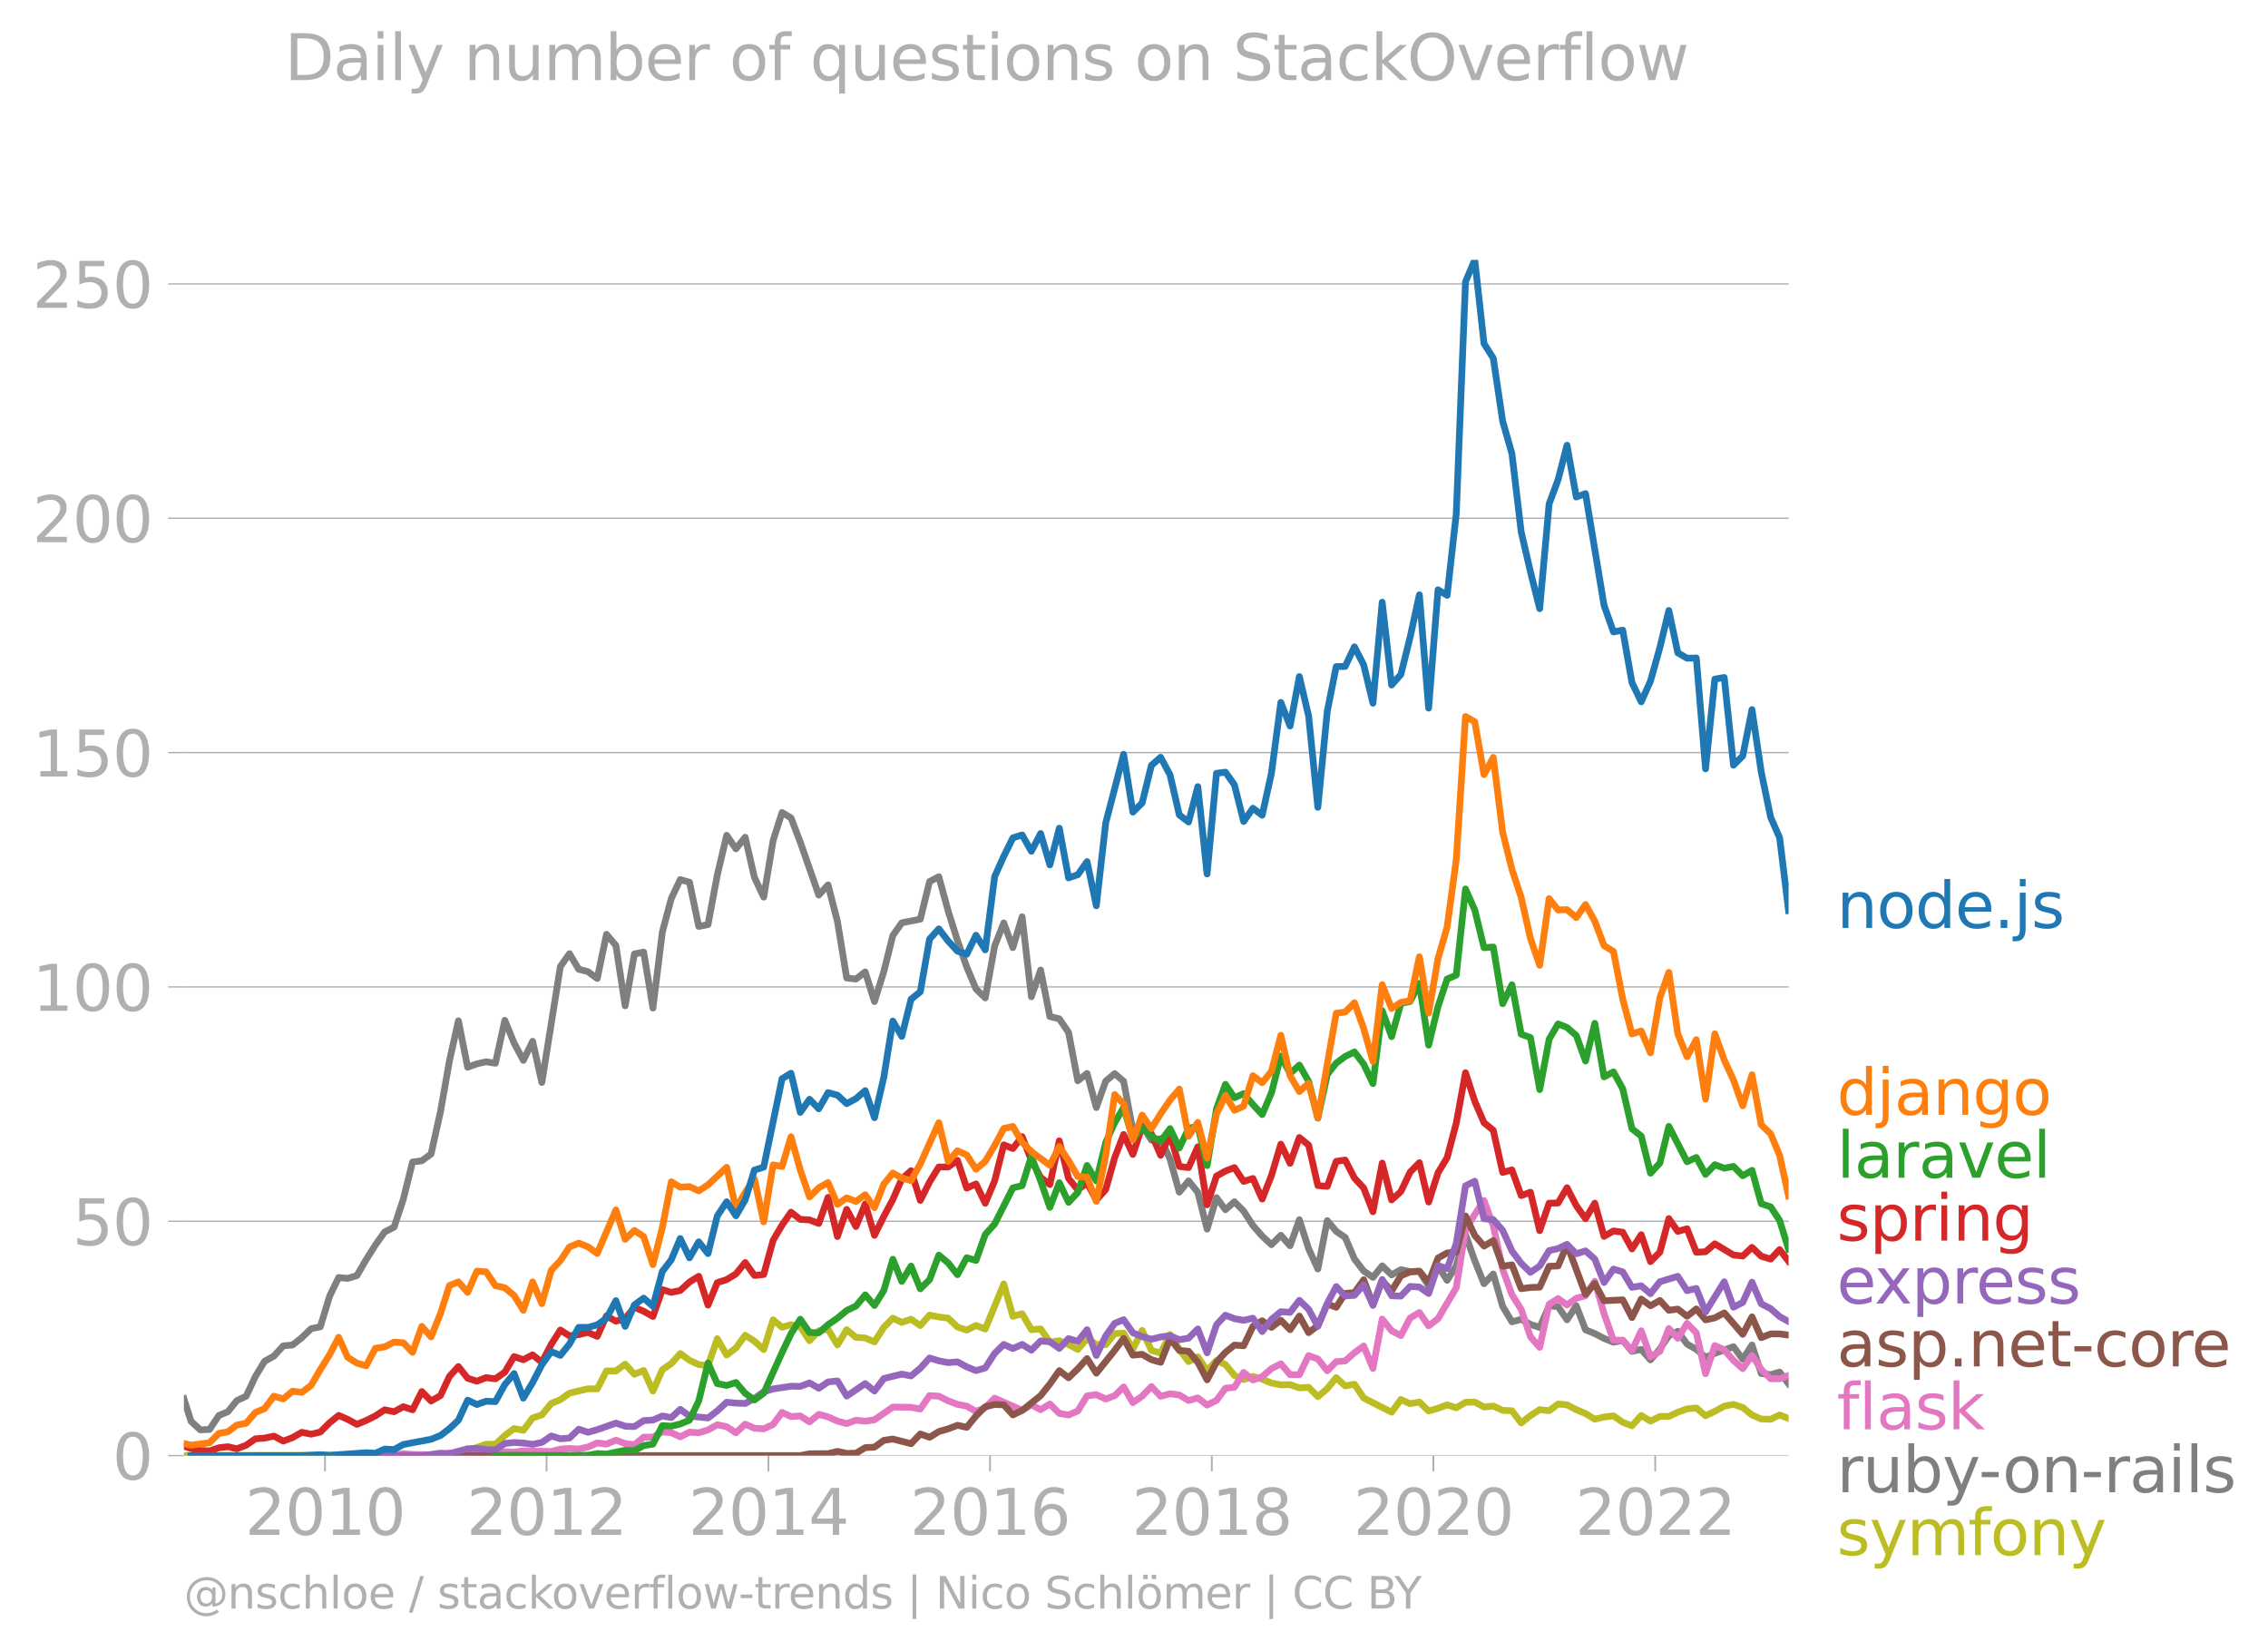 <svg xmlns="http://www.w3.org/2000/svg" xmlns:xlink="http://www.w3.org/1999/xlink" width="672.964" height="489.969" viewBox="0 0 504.723 367.477"><defs><style>*{stroke-linejoin:round;stroke-linecap:butt}</style></defs><g id="figure_1"><path id="patch_1" d="M0 367.477h504.723V0H0v367.477z" style="fill:none"/><g id="axes_1"><path id="patch_2" d="M40.922 323.95h357.12V57.838H40.923V323.95z" style="fill:none"/><g id="matplotlib.axis_1"><g id="xtick_1"><g id="line2d_1"><defs><path id="m998f985f70" d="M0 0v3.5" style="stroke:#b0b0b0;stroke-width:.4"/></defs><use xlink:href="#m998f985f70" x="72.329" y="323.95" style="fill:#b0b0b0;stroke:#b0b0b0;stroke-width:.4"/></g><g id="text_1" style="fill:#b0b0b0" transform="matrix(.14 0 0 -.14 54.514 341.588)"><defs><path id="DejaVuSans-32" d="M1228 531h2203V0H469v531q359 372 979 998 621 627 780 809 303 340 423 576 121 236 121 464 0 372-261 606-261 235-680 235-297 0-627-103-329-103-704-313v638q381 153 712 231 332 78 607 78 725 0 1156-363 431-362 431-968 0-288-108-546-107-257-392-607-78-91-497-524-418-433-1181-1211z" transform="scale(.016)"/><path id="DejaVuSans-30" d="M2034 4250q-487 0-733-480-245-479-245-1442 0-959 245-1439 246-480 733-480 491 0 736 480 246 480 246 1439 0 963-246 1442-245 480-736 480zm0 500q785 0 1199-621 414-620 414-1801 0-1178-414-1799Q2819-91 2034-91q-784 0-1198 620-414 621-414 1799 0 1181 414 1801 414 621 1198 621z" transform="scale(.016)"/><path id="DejaVuSans-31" d="M794 531h1031v3560L703 3866v575l1116 225h631V531h1031V0H794v531z" transform="scale(.016)"/></defs><use xlink:href="#DejaVuSans-32"/><use xlink:href="#DejaVuSans-30" x="63.623"/><use xlink:href="#DejaVuSans-31" x="127.246"/><use xlink:href="#DejaVuSans-30" x="190.869"/></g></g><g id="xtick_2"><use xlink:href="#m998f985f70" id="line2d_2" x="121.633" y="323.95" style="fill:#b0b0b0;stroke:#b0b0b0;stroke-width:.4"/><g id="text_2" style="fill:#b0b0b0" transform="matrix(.14 0 0 -.14 103.818 341.588)"><use xlink:href="#DejaVuSans-32"/><use xlink:href="#DejaVuSans-30" x="63.623"/><use xlink:href="#DejaVuSans-31" x="127.246"/><use xlink:href="#DejaVuSans-32" x="190.869"/></g></g><g id="xtick_3"><use xlink:href="#m998f985f70" id="line2d_3" x="171.005" y="323.95" style="fill:#b0b0b0;stroke:#b0b0b0;stroke-width:.4"/><g id="text_3" style="fill:#b0b0b0" transform="matrix(.14 0 0 -.14 153.19 341.588)"><defs><path id="DejaVuSans-34" d="M2419 4116 825 1625h1594v2491zm-166 550h794V1625h666v-525h-666V0h-628v1100H313v609l1940 2957z" transform="scale(.016)"/></defs><use xlink:href="#DejaVuSans-32"/><use xlink:href="#DejaVuSans-30" x="63.623"/><use xlink:href="#DejaVuSans-31" x="127.246"/><use xlink:href="#DejaVuSans-34" x="190.869"/></g></g><g id="xtick_4"><use xlink:href="#m998f985f70" id="line2d_4" x="220.31" y="323.95" style="fill:#b0b0b0;stroke:#b0b0b0;stroke-width:.4"/><g id="text_4" style="fill:#b0b0b0" transform="matrix(.14 0 0 -.14 202.495 341.588)"><defs><path id="DejaVuSans-36" d="M2113 2584q-425 0-674-291-248-290-248-796 0-503 248-796 249-292 674-292t673 292q248 293 248 796 0 506-248 796-248 291-673 291zm1253 1979v-575q-238 112-480 171-242 60-480 60-625 0-955-422-329-422-376-1275 184 272 462 417 279 145 613 145 703 0 1111-427 408-426 408-1160 0-719-425-1154Q2819-91 2113-91q-810 0-1238 620-428 621-428 1799 0 1106 525 1764t1409 658q238 0 480-47t505-140z" transform="scale(.016)"/></defs><use xlink:href="#DejaVuSans-32"/><use xlink:href="#DejaVuSans-30" x="63.623"/><use xlink:href="#DejaVuSans-31" x="127.246"/><use xlink:href="#DejaVuSans-36" x="190.869"/></g></g><g id="xtick_5"><use xlink:href="#m998f985f70" id="line2d_5" x="269.682" y="323.95" style="fill:#b0b0b0;stroke:#b0b0b0;stroke-width:.4"/><g id="text_5" style="fill:#b0b0b0" transform="matrix(.14 0 0 -.14 251.867 341.588)"><defs><path id="DejaVuSans-38" d="M2034 2216q-450 0-708-241-257-241-257-662 0-422 257-663 258-241 708-241t709 242q260 243 260 662 0 421-258 662-257 241-711 241zm-631 268q-406 100-633 378-226 279-226 679 0 559 398 884 399 325 1092 325 697 0 1094-325t397-884q0-400-227-679-226-278-629-378 456-106 710-416 255-309 255-755 0-679-414-1042Q2806-91 2034-91q-771 0-1186 362-414 363-414 1042 0 446 256 755 257 310 713 416zm-231 997q0-362 226-565 227-203 636-203 407 0 636 203 230 203 230 565 0 363-230 566-229 203-636 203-409 0-636-203-226-203-226-566z" transform="scale(.016)"/></defs><use xlink:href="#DejaVuSans-32"/><use xlink:href="#DejaVuSans-30" x="63.623"/><use xlink:href="#DejaVuSans-31" x="127.246"/><use xlink:href="#DejaVuSans-38" x="190.869"/></g></g><g id="xtick_6"><use xlink:href="#m998f985f70" id="line2d_6" x="318.986" y="323.95" style="fill:#b0b0b0;stroke:#b0b0b0;stroke-width:.4"/><g id="text_6" style="fill:#b0b0b0" transform="matrix(.14 0 0 -.14 301.171 341.588)"><use xlink:href="#DejaVuSans-32"/><use xlink:href="#DejaVuSans-30" x="63.623"/><use xlink:href="#DejaVuSans-32" x="127.246"/><use xlink:href="#DejaVuSans-30" x="190.869"/></g></g><g id="xtick_7"><use xlink:href="#m998f985f70" id="line2d_7" x="368.358" y="323.95" style="fill:#b0b0b0;stroke:#b0b0b0;stroke-width:.4"/><g id="text_7" style="fill:#b0b0b0" transform="matrix(.14 0 0 -.14 350.543 341.588)"><use xlink:href="#DejaVuSans-32"/><use xlink:href="#DejaVuSans-30" x="63.623"/><use xlink:href="#DejaVuSans-32" x="127.246"/><use xlink:href="#DejaVuSans-32" x="190.869"/></g></g></g><g id="matplotlib.axis_2"><g id="ytick_1"><path id="line2d_8" d="M40.922 323.95h357.12" clip-path="url(#pe77177fc95)" style="fill:none;stroke:#b0b0b0;stroke-width:.3;stroke-linecap:square"/><g id="line2d_9"><defs><path id="me6dd96ff18" d="M0 0h-3.5" style="stroke:#b0b0b0;stroke-width:.3"/></defs><use xlink:href="#me6dd96ff18" x="40.922" y="323.95" style="fill:#b0b0b0;stroke:#b0b0b0;stroke-width:.3"/></g><use xlink:href="#DejaVuSans-30" id="text_8" style="fill:#b0b0b0" transform="matrix(.14 0 0 -.14 25.015 329.269)"/></g><g id="ytick_2"><path id="line2d_10" d="M40.922 271.797h357.12" clip-path="url(#pe77177fc95)" style="fill:none;stroke:#b0b0b0;stroke-width:.3;stroke-linecap:square"/><use xlink:href="#me6dd96ff18" id="line2d_11" x="40.922" y="271.797" style="fill:#b0b0b0;stroke:#b0b0b0;stroke-width:.3"/><g id="text_9" style="fill:#b0b0b0" transform="matrix(.14 0 0 -.14 16.108 277.116)"><defs><path id="DejaVuSans-35" d="M691 4666h2478v-532H1269V2991q137 47 274 70 138 23 276 23 781 0 1237-428 457-428 457-1159 0-753-469-1171Q2575-91 1722-91q-294 0-599 50Q819 9 494 109v635q281-153 581-228t634-75q541 0 856 284 316 284 316 772 0 487-316 771-315 285-856 285-253 0-505-56-251-56-513-175v2344z" transform="scale(.016)"/></defs><use xlink:href="#DejaVuSans-35"/><use xlink:href="#DejaVuSans-30" x="63.623"/></g></g><g id="ytick_3"><path id="line2d_12" d="M40.922 219.645h357.12" clip-path="url(#pe77177fc95)" style="fill:none;stroke:#b0b0b0;stroke-width:.3;stroke-linecap:square"/><use xlink:href="#me6dd96ff18" id="line2d_13" x="40.922" y="219.645" style="fill:#b0b0b0;stroke:#b0b0b0;stroke-width:.3"/><g id="text_10" style="fill:#b0b0b0" transform="matrix(.14 0 0 -.14 7.2 224.964)"><use xlink:href="#DejaVuSans-31"/><use xlink:href="#DejaVuSans-30" x="63.623"/><use xlink:href="#DejaVuSans-30" x="127.246"/></g></g><g id="ytick_4"><path id="line2d_14" d="M40.922 167.493h357.12" clip-path="url(#pe77177fc95)" style="fill:none;stroke:#b0b0b0;stroke-width:.3;stroke-linecap:square"/><use xlink:href="#me6dd96ff18" id="line2d_15" x="40.922" y="167.493" style="fill:#b0b0b0;stroke:#b0b0b0;stroke-width:.3"/><g id="text_11" style="fill:#b0b0b0" transform="matrix(.14 0 0 -.14 7.2 172.811)"><use xlink:href="#DejaVuSans-31"/><use xlink:href="#DejaVuSans-35" x="63.623"/><use xlink:href="#DejaVuSans-30" x="127.246"/></g></g><g id="ytick_5"><path id="line2d_16" d="M40.922 115.34h357.12" clip-path="url(#pe77177fc95)" style="fill:none;stroke:#b0b0b0;stroke-width:.3;stroke-linecap:square"/><use xlink:href="#me6dd96ff18" id="line2d_17" x="40.922" y="115.34" style="fill:#b0b0b0;stroke:#b0b0b0;stroke-width:.3"/><g id="text_12" style="fill:#b0b0b0" transform="matrix(.14 0 0 -.14 7.2 120.659)"><use xlink:href="#DejaVuSans-32"/><use xlink:href="#DejaVuSans-30" x="63.623"/><use xlink:href="#DejaVuSans-30" x="127.246"/></g></g><g id="ytick_6"><path id="line2d_18" d="M40.922 63.188h357.12" clip-path="url(#pe77177fc95)" style="fill:none;stroke:#b0b0b0;stroke-width:.3;stroke-linecap:square"/><use xlink:href="#me6dd96ff18" id="line2d_19" x="40.922" y="63.188" style="fill:#b0b0b0;stroke:#b0b0b0;stroke-width:.3"/><g id="text_13" style="fill:#b0b0b0" transform="matrix(.14 0 0 -.14 7.2 68.507)"><use xlink:href="#DejaVuSans-32"/><use xlink:href="#DejaVuSans-35" x="63.623"/><use xlink:href="#DejaVuSans-30" x="127.246"/></g></g></g><path id="line2d_20" d="M40.922 323.95h3.648l51.364-.101 4.086-.234 1.993-.64 2.06-.103 4.12-1.46 2.06.014 2.094-1.951 2.06-1.54 2.06.396 2.06-2.76 2.06-.672 2.093-2.557 2.026-.837 2.027-1.451 4.12-.976 2.06.026 2.06-3.996h2.093l2.06-1.498 2.06 2.238 2.06-.847 2.06 4.582 2.094-4.745 1.992-1.377 1.993-2.223 2.06 1.503 2.06.953 2.06.23 2.06-5.983 2.094 3.634 2.06-1.58 2.06-2.828 2.06 1.332 2.06 1.864 2.093-6.628 1.993 1.643 1.992-.566 2.06.454 2.06 3.112 2.06-2.208 2.06-.315 2.094 3.465 2.06-3.393 2.06 1.711 2.06.131 2.06.878 2.093-3.263 1.993-2.018 1.992.941 2.06-.71 2.06 1.417 2.06-2.32 2.06.402 2.094.269 2.06 1.97 2.06.688 2.06-1.035 2.06.8 4.12-10.035 2.026 7.208 2.06-.58 2.06 3.541 2.06-.17 2.06 2.963 2.094-.337 2.06.886 2.06 1.066 2.06-2.422 2.06 1.278 2.094.1 1.992-2.493 1.992-.097 2.06 3.577 2.06-4.183 2.06 4.46 2.06.587 2.094-4.138 2.06 3.343 2.06 2.68 2.06-1.046 2.06 3.064 2.094-2.254 1.992.899 1.993 2.432 2.06.9 2.06-.698 2.06.63 2.06.85 2.093.404 2.06-.038 2.06.711 2.06-.12 2.06 2.072 2.094-1.784 1.992-2.453 1.993 1.848 2.06-.378 2.06 3.07 6.214 3.162 2.06-2.825 2.06.941 2.06-.385 2.06 2 2.093-.606 2.027-.762 2.026.661 2.06-1.223 2.06-.055 2.06 1.098 2.06-.223 2.093.975 2.06.082 2.06 2.711 2.06-1.633 2.06-1.328 2.094.236 1.993-1.48 1.992.168 2.06 1.083 2.06.868 2.06 1.253 2.06-.48 2.094-.268 2.06 1.443 2.06.777 2.06-2.307 2.06 1.264 2.093-1.043 1.993-.002 1.992-.94 2.06-.739 2.06-.203 2.06 1.733 2.06-.993 2.094-1.144 2.06-.401 2.06.704 2.06 1.66 2.06.897 2.094.068 1.992-.977 1.993.808h0" clip-path="url(#pe77177fc95)" style="fill:none;stroke:#bcbd22;stroke-width:1.5;stroke-linecap:square"/><path id="line2d_21" d="m40.922 311.303 1.588 5.009 2.06 1.901 2.06-.084 2.093-3.13 1.993-.81 1.992-2.487 2.06-.964 2.06-4.385 2.06-3.403 2.06-1.14 2.094-2.288 2.06-.188 2.06-1.629 2.06-1.987 2.06-.435 2.094-6.864 1.992-4.105 1.993.202 2.06-.62 2.06-3.552 2.06-3.262 2.06-2.896 2.093-1.076 2.06-6.215 2.06-8.287 2.06-.266 2.06-1.517 2.094-9.422 1.992-11.293 1.993-8.928 2.06 10.334 2.06-.745 2.06-.472 2.06.338 2.094-9.556 2.06 5.046 2.06 3.87 2.06-4.253 2.06 9.166 4.12-25.797 2.026-2.87 2.06 3.473 2.06.53 2.06 1.521 2.06-9.831 2.093 2.49 2.06 13.426 2.06-11.542 2.06-.418 2.06 12.463 2.094-16.924 1.992-7.455 1.993-4.22 2.06.594 2.06 9.836 2.06-.414 2.06-10.992 2.094-8.883 2.06 3.013 2.06-2.575 2.06 8.937 2.06 4.387 2.093-12.584 1.993-6.246 1.992 1.199 2.06 5.387 4.12 11.786 2.06-2.268 2.094 8.143 2.06 12.587 2.06.232 2.06-1.588 2.06 6.602 2.093-6.73 1.993-7.97 1.992-2.83 4.12-.808 2.06-8.36 2.06-1.095 2.094 7.672 2.06 6.53 2.06 5.886 2.06 4.893 2.06 2.004 2.094-11.54 2.026-5.16 2.026 5.496 2.06-6.863 2.06 17.798 2.06-5.942 2.06 10.35 2.094.504 2.06 3.019 2.06 10.777 2.06-1.633 2.06 7.588 2.094-5.888 1.992-1.666 1.992 1.7 2.06 10.99 2.06-1.166 2.06 3.288 2.06-.327 2.094 4.543 2.06 7.361 2.06-2.516 2.06 2.551 2.06 8.182 2.094-6.999 1.992 2.679 1.993-1.77 2.06 2.08 2.06 3.202 2.06 2.361 2.06 1.913 2.093-2.086 2.06 2.329 2.06-5.795 2.06 6.42 2.06 4.549 2.094-10.767 1.992 2.37 1.993 1.365 2.06 4.779 2.06 2.69 2.06 1.412 2.06-2.556 2.094 2.019 2.06-1.166 2.06.426 2.06-.079 2.06 3.275 2.093-4.441 2.027 3.204 2.026-3.238 2.06-6.97 2.06 5.826 2.06 5.126 2.06-2.165 2.093 7.2 2.06 3.448 2.06-.554 2.06 1.11 2.06.707 2.094-4.811 1.993.156 1.992 2.939 2.06-3.128 2.06 5.349 2.06.84 2.06 1.078 2.094.84 2.06-.388 2.06 2.441 2.06-.46 2.06 2.344 2.093-2.422 1.993-2.951 1.992-.986 2.06 2.833 2.06 1.171 2.06 1.785 2.06-.876 4.154-1.489 2.06 2.8 2.06-3.182 2.06 6.346 2.094.269 1.992-.588 1.993 2.607h0" clip-path="url(#pe77177fc95)" style="fill:none;stroke:#7f7f7f;stroke-width:1.5;stroke-linecap:square"/><path id="line2d_22" d="m81.48 323.95 6.214-.135 2.06-.282 2.06.148 6.214.134 1.992-.461 1.993.26 2.06.023 2.06-.158 2.06.088 4.154-.492 2.06.11 2.06-.278 6.213.134 2.026-.53 2.027-.143 2.06.122 2.06-.458 2.06-.898 2.06.259 2.093-.875 2.06.755 2.06.254 2.06-1.68 2.06-.002 2.094-1.178 1.992.18 1.993.93 2.06-1.042 2.06.134 2.06-.621 2.06-1.162 2.094.437 2.06 1.35 2.06-1.922 2.06.914 2.06.13 2.093-.976 1.993-2.68 1.992.93 2.06-.15 2.06 1.328 2.06-1.676 2.06.565 2.094.942 2.06.544 2.06-.746 2.06.225 2.06-.325 4.086-2.83 4.052.06 2.06.38 2.06-2.987 2.06.128 2.094 1.043 2.06.776 2.06.401 2.06 1.163 2.06-.826 2.094-2.12 6.112 2.703 2.06-1.222 2.06 1.083 2.06-1.252 2.094 2.086 2.06.348 2.06-.886 2.06-3.356 2.06-.278 2.094.976 1.992-.752 1.992-1.94 2.06 3.49 2.06-1.437 2.06-2.145 2.06 2.178 2.094-.572 2.06.272 2.06 1.242 2.06-.582 2.06 1.592 2.094-1.043 1.992-2.694 1.993-.234 2.06-3.288 2.06 1.673 2.06-.734 2.06-1.79 2.093-1.076 2.06 2.414 2.06.009 2.06-4.25 2.06.75 2.094 2.625 1.992-2.022 1.993-.165 2.06-1.815 2.06-1.516 2.06 4.993 2.06-10.982 2.094 2.59 2.06 1.09 2.06-3.916 2.06-1.229 2.06 2.979 2.093-1.615 4.053-6.864 2.06-12.962 2.06-3.357 2.06-3.075 2.06 5.599 2.093 9.69 2.06 5.641 2.06 3.275 2.06 6.078 2.06 2.368 2.094-9.59 1.993-1.261 1.992 1.43 2.06-1.5 2.06-.553 2.06-3.237 2.06 7.208 2.094 5.921 2.06-.021 2.06 2.343 2.06-4.43 2.06 5.81 2.093-1.212 1.993-5.091 1.992 2.164 2.06-3.304 2.06 2.093 2.06 9.102 2.06-6.276 2.094.942 2.06 2.379 2.06 1.827 2.06-2.94 2.06 3.108 2.094 2.086 1.992-.006 1.993-.734h0" clip-path="url(#pe77177fc95)" style="fill:none;stroke:#e377c2;stroke-width:1.5;stroke-linecap:square"/><g id="text_14" style="fill:#1f77b4" transform="matrix(.14 0 0 -.14 408.756 206.516)"><defs><path id="DejaVuSans-6e" d="M3513 2113V0h-575v2094q0 497-194 743-194 247-581 247-466 0-735-297-269-296-269-809V0H581v3500h578v-544q207 316 486 472 280 156 646 156 603 0 912-373 310-373 310-1098z" transform="scale(.016)"/><path id="DejaVuSans-6f" d="M1959 3097q-462 0-731-361t-269-989q0-628 267-989 268-361 733-361 460 0 728 362 269 363 269 988 0 622-269 986-268 364-728 364zm0 487q750 0 1178-488 429-487 429-1349 0-859-429-1349Q2709-91 1959-91q-753 0-1180 489-426 490-426 1349 0 862 426 1349 427 488 1180 488z" transform="scale(.016)"/><path id="DejaVuSans-64" d="M2906 2969v1894h575V0h-575v525q-181-312-458-464-276-152-664-152-634 0-1033 506-398 507-398 1332t398 1331q399 506 1033 506 388 0 664-152 277-151 458-463zM947 1747q0-634 261-995t717-361q456 0 718 361 263 361 263 995t-263 995q-262 361-718 361t-717-361q-261-361-261-995z" transform="scale(.016)"/><path id="DejaVuSans-65" d="M3597 1894v-281H953q38-594 358-905t892-311q331 0 642 81t618 244V178Q3153 47 2828-22t-659-69q-838 0-1327 487-489 488-489 1320 0 859 464 1363 464 505 1252 505 706 0 1117-455 411-454 411-1235zm-575 169q-6 471-264 752-258 282-683 282-481 0-770-272t-333-766l2050 4z" transform="scale(.016)"/><path id="DejaVuSans-2e" d="M684 794h660V0H684v794z" transform="scale(.016)"/><path id="DejaVuSans-6a" d="M603 3500h575V-63q0-668-255-968-254-300-820-300h-219v487H38q328 0 446 152Q603-541 603-63v3563zm0 1363h575v-729H603v729z" transform="scale(.016)"/><path id="DejaVuSans-73" d="M2834 3397v-544q-243 125-506 187-262 63-544 63-428 0-642-131t-214-394q0-200 153-314t616-217l197-44q612-131 870-370t258-667q0-488-386-773Q2250-91 1575-91q-281 0-586 55T347 128v594q319-166 628-249 309-82 613-82 406 0 624 139 219 139 219 392 0 234-158 359-157 125-692 241l-200 47q-534 112-772 345-237 233-237 639 0 494 350 762 350 269 994 269 318 0 599-47 282-46 519-140z" transform="scale(.016)"/></defs><use xlink:href="#DejaVuSans-6e"/><use xlink:href="#DejaVuSans-6f" x="63.379"/><use xlink:href="#DejaVuSans-64" x="124.561"/><use xlink:href="#DejaVuSans-65" x="188.037"/><use xlink:href="#DejaVuSans-2e" x="249.561"/><use xlink:href="#DejaVuSans-6a" x="281.348"/><use xlink:href="#DejaVuSans-73" x="309.131"/></g><g id="text_15" style="fill:#ff7f0e" transform="matrix(.14 0 0 -.14 408.756 248.102)"><defs><path id="DejaVuSans-61" d="M2194 1759q-697 0-966-159t-269-544q0-306 202-486 202-179 548-179 479 0 768 339t289 901v128h-572zm1147 238V0h-575v531q-197-318-491-470T1556-91q-537 0-855 302-317 302-317 808 0 590 395 890 396 300 1180 300h807v57q0 397-261 614t-733 217q-300 0-585-72-284-72-546-216v532q315 122 612 182 297 61 578 61 760 0 1135-394 375-393 375-1193z" transform="scale(.016)"/><path id="DejaVuSans-67" d="M2906 1791q0 625-258 968-257 344-723 344-462 0-720-344-258-343-258-968 0-622 258-966t720-344q466 0 723 344 258 344 258 966zm575-1357q0-893-397-1329-396-436-1215-436-303 0-572 45t-522 139v559q253-137 500-202 247-66 503-66 566 0 847 295t281 892v285q-178-310-456-463T1784 0Q1141 0 747 490 353 981 353 1791q0 812 394 1302 394 491 1037 491 388 0 666-153t456-462v531h575V434z" transform="scale(.016)"/></defs><use xlink:href="#DejaVuSans-64"/><use xlink:href="#DejaVuSans-6a" x="63.477"/><use xlink:href="#DejaVuSans-61" x="91.26"/><use xlink:href="#DejaVuSans-6e" x="152.539"/><use xlink:href="#DejaVuSans-67" x="215.918"/><use xlink:href="#DejaVuSans-6f" x="279.395"/></g><g id="text_16" style="fill:#2ca02c" transform="matrix(.14 0 0 -.14 408.756 262.102)"><defs><path id="DejaVuSans-6c" d="M603 4863h575V0H603v4863z" transform="scale(.016)"/><path id="DejaVuSans-72" d="M2631 2963q-97 56-211 82-114 27-251 27-488 0-749-317t-261-911V0H581v3500h578v-544q182 319 472 473 291 155 707 155 59 0 131-8 72-7 159-23l3-590z" transform="scale(.016)"/><path id="DejaVuSans-76" d="M191 3500h609L1894 563l1094 2937h609L2284 0h-781L191 3500z" transform="scale(.016)"/></defs><use xlink:href="#DejaVuSans-6c"/><use xlink:href="#DejaVuSans-61" x="27.783"/><use xlink:href="#DejaVuSans-72" x="89.063"/><use xlink:href="#DejaVuSans-61" x="130.176"/><use xlink:href="#DejaVuSans-76" x="191.455"/><use xlink:href="#DejaVuSans-65" x="250.635"/><use xlink:href="#DejaVuSans-6c" x="312.158"/></g><g id="text_17" style="fill:#d62728" transform="matrix(.14 0 0 -.14 408.756 276.102)"><defs><path id="DejaVuSans-70" d="M1159 525v-1856H581v4831h578v-531q182 312 458 463 277 152 661 152 638 0 1036-506 399-506 399-1331T3314 415Q2916-91 2278-91q-384 0-661 152-276 152-458 464zm1957 1222q0 634-261 995t-717 361q-457 0-718-361t-261-995q0-634 261-995t718-361q456 0 717 361t261 995z" transform="scale(.016)"/><path id="DejaVuSans-69" d="M603 3500h575V0H603v3500zm0 1363h575v-729H603v729z" transform="scale(.016)"/></defs><use xlink:href="#DejaVuSans-73"/><use xlink:href="#DejaVuSans-70" x="52.1"/><use xlink:href="#DejaVuSans-72" x="115.576"/><use xlink:href="#DejaVuSans-69" x="156.689"/><use xlink:href="#DejaVuSans-6e" x="184.473"/><use xlink:href="#DejaVuSans-67" x="247.852"/></g><g id="text_18" style="fill:#9467bd" transform="matrix(.14 0 0 -.14 408.756 290.102)"><defs><path id="DejaVuSans-78" d="M3513 3500 2247 1797 3578 0h-678L1881 1375 863 0H184l1360 1831L300 3500h678l928-1247 928 1247h679z" transform="scale(.016)"/></defs><use xlink:href="#DejaVuSans-65"/><use xlink:href="#DejaVuSans-78" x="59.773"/><use xlink:href="#DejaVuSans-70" x="118.953"/><use xlink:href="#DejaVuSans-72" x="182.43"/><use xlink:href="#DejaVuSans-65" x="221.293"/><use xlink:href="#DejaVuSans-73" x="282.816"/><use xlink:href="#DejaVuSans-73" x="334.916"/></g><g id="text_19" style="fill:#8c564b" transform="matrix(.14 0 0 -.14 408.756 304.102)"><defs><path id="DejaVuSans-74" d="M1172 4494v-994h1184v-447H1172V1153q0-428 117-550t477-122h590V0h-590q-666 0-919 248-253 249-253 905v1900H172v447h422v994h578z" transform="scale(.016)"/><path id="DejaVuSans-2d" d="M313 2009h1684v-512H313v512z" transform="scale(.016)"/><path id="DejaVuSans-63" d="M3122 3366v-538q-244 135-489 202t-495 67q-560 0-870-355-309-354-309-995t309-996q310-354 870-354 250 0 495 67t489 202V134Q2881 22 2623-34q-257-57-548-57-791 0-1257 497-465 497-465 1341 0 856 470 1346 471 491 1290 491 265 0 518-55 253-54 491-163z" transform="scale(.016)"/></defs><use xlink:href="#DejaVuSans-61"/><use xlink:href="#DejaVuSans-73" x="61.279"/><use xlink:href="#DejaVuSans-70" x="113.379"/><use xlink:href="#DejaVuSans-2e" x="176.855"/><use xlink:href="#DejaVuSans-6e" x="208.643"/><use xlink:href="#DejaVuSans-65" x="272.021"/><use xlink:href="#DejaVuSans-74" x="333.545"/><use xlink:href="#DejaVuSans-2d" x="372.754"/><use xlink:href="#DejaVuSans-63" x="408.838"/><use xlink:href="#DejaVuSans-6f" x="463.818"/><use xlink:href="#DejaVuSans-72" x="525"/><use xlink:href="#DejaVuSans-65" x="563.863"/></g><g id="text_20" style="fill:#e377c2" transform="matrix(.14 0 0 -.14 408.756 318.102)"><defs><path id="DejaVuSans-66" d="M2375 4863v-479h-550q-309 0-430-125-120-125-120-450v-309h947v-447h-947V0H697v3053H147v447h550v244q0 584 272 851 272 268 862 268h544z" transform="scale(.016)"/><path id="DejaVuSans-6b" d="M581 4863h578V1991l1716 1509h734L1753 1863 3688 0h-750L1159 1709V0H581v4863z" transform="scale(.016)"/></defs><use xlink:href="#DejaVuSans-66"/><use xlink:href="#DejaVuSans-6c" x="35.205"/><use xlink:href="#DejaVuSans-61" x="62.988"/><use xlink:href="#DejaVuSans-73" x="124.268"/><use xlink:href="#DejaVuSans-6b" x="176.367"/></g><g id="text_21" style="fill:#7f7f7f" transform="matrix(.14 0 0 -.14 408.756 332.102)"><defs><path id="DejaVuSans-75" d="M544 1381v2119h575V1403q0-497 193-746 194-248 582-248 465 0 735 297 271 297 271 810v1984h575V0h-575v538q-209-319-486-474-276-155-642-155-603 0-916 375-312 375-312 1097zm1447 2203z" transform="scale(.016)"/><path id="DejaVuSans-62" d="M3116 1747q0 634-261 995t-717 361q-457 0-718-361t-261-995q0-634 261-995t718-361q456 0 717 361t261 995zM1159 2969q182 312 458 463 277 152 661 152 638 0 1036-506 399-506 399-1331T3314 415Q2916-91 2278-91q-384 0-661 152-276 152-458 464V0H581v4863h578V2969z" transform="scale(.016)"/><path id="DejaVuSans-79" d="M2059-325q-243-625-475-815-231-191-618-191H506v481h338q237 0 368 113 132 112 291 531l103 262L191 3500h609L1894 763l1094 2737h609L2059-325z" transform="scale(.016)"/></defs><use xlink:href="#DejaVuSans-72"/><use xlink:href="#DejaVuSans-75" x="41.113"/><use xlink:href="#DejaVuSans-62" x="104.492"/><use xlink:href="#DejaVuSans-79" x="167.969"/><use xlink:href="#DejaVuSans-2d" x="225.398"/><use xlink:href="#DejaVuSans-6f" x="263.357"/><use xlink:href="#DejaVuSans-6e" x="324.539"/><use xlink:href="#DejaVuSans-2d" x="387.918"/><use xlink:href="#DejaVuSans-72" x="424.002"/><use xlink:href="#DejaVuSans-61" x="465.115"/><use xlink:href="#DejaVuSans-69" x="526.395"/><use xlink:href="#DejaVuSans-6c" x="554.178"/><use xlink:href="#DejaVuSans-73" x="581.961"/></g><g id="text_22" style="fill:#bcbd22" transform="matrix(.14 0 0 -.14 408.756 346.102)"><defs><path id="DejaVuSans-6d" d="M3328 2828q216 388 516 572t706 184q547 0 844-383 297-382 297-1088V0h-578v2094q0 503-179 746-178 244-543 244-447 0-707-297-259-296-259-809V0h-578v2094q0 506-178 748t-550 242q-441 0-701-298-259-298-259-808V0H581v3500h578v-544q197 322 472 475t653 153q382 0 649-194 267-193 395-562z" transform="scale(.016)"/></defs><use xlink:href="#DejaVuSans-73"/><use xlink:href="#DejaVuSans-79" x="52.1"/><use xlink:href="#DejaVuSans-6d" x="111.279"/><use xlink:href="#DejaVuSans-66" x="208.691"/><use xlink:href="#DejaVuSans-6f" x="243.896"/><use xlink:href="#DejaVuSans-6e" x="305.078"/><use xlink:href="#DejaVuSans-79" x="368.457"/></g><g id="text_23" style="fill:#b0b0b0" transform="matrix(.097 0 0 -.097 40.922 357.986)"><defs><path id="DejaVuSans-40" d="M2381 1678q0-447 222-702 222-254 610-254 384 0 604 256 221 256 221 700 0 438-225 695-225 258-607 258-378 0-602-256-223-256-223-697zm1703-934q-187-241-429-355t-564-114q-538 0-874 389t-336 1014q0 625 337 1015 338 391 873 391 322 0 565-117 244-117 428-354v409h447V722q457 69 714 417 258 349 258 902 0 334-99 628-98 294-298 544-325 409-792 626t-1017 217q-384 0-738-102-353-101-653-301-490-319-767-836-276-517-276-1120 0-497 179-932 180-434 521-765 328-325 759-495 431-171 922-171 403 0 792 136t714 389l281-347q-390-303-851-464t-936-161q-578 0-1091 205-512 205-912 595Q841 78 631 592q-209 514-209 1105 0 569 212 1084 213 516 607 907 403 396 931 607t1119 211q662 0 1229-272 568-271 952-771 234-307 357-666 124-359 124-744 0-822-497-1297T4084 263v481z" transform="scale(.016)"/><path id="DejaVuSans-68" d="M3513 2113V0h-575v2094q0 497-194 743-194 247-581 247-466 0-735-297-269-296-269-809V0H581v4863h578V2956q207 316 486 472 280 156 646 156 603 0 912-373 310-373 310-1098z" transform="scale(.016)"/><path id="DejaVuSans-2f" d="M1625 4666h531L531-594H0l1625 5260z" transform="scale(.016)"/><path id="DejaVuSans-77" d="M269 3500h575l719-2731 715 2731h678l719-2731 716 2731h575L4050 0h-678l-753 2869L1863 0h-679L269 3500z" transform="scale(.016)"/><path id="DejaVuSans-7c" d="M1344 4891v-6400H813v6400h531z" transform="scale(.016)"/><path id="DejaVuSans-4e" d="M628 4666h850L3547 763v3903h612V0h-850L1241 3903V0H628v4666z" transform="scale(.016)"/><path id="DejaVuSans-53" d="M3425 4513v-616q-359 172-678 256-319 85-616 85-515 0-795-200t-280-569q0-310 186-468 186-157 705-254l381-78q706-135 1042-474t336-907q0-679-455-1029Q2797-91 1919-91q-331 0-705 75-373 75-773 222v650q384-215 753-325 369-109 725-109 540 0 834 212 294 213 294 607 0 343-211 537t-692 291l-385 75q-706 140-1022 440-315 300-315 835 0 619 436 975t1201 356q329 0 669-60 341-59 697-177z" transform="scale(.016)"/><path id="DejaVuSans-f6" d="M1959 3097q-462 0-731-361t-269-989q0-628 267-989 268-361 733-361 460 0 728 362 269 363 269 988 0 622-269 986-268 364-728 364zm0 487q750 0 1178-488 429-487 429-1349 0-859-429-1349Q2709-91 1959-91q-753 0-1180 489-426 490-426 1349 0 862 426 1349 427 488 1180 488zm295 1266h634v-631h-634v631zm-1222 0h634v-631h-634v631z" transform="scale(.016)"/><path id="DejaVuSans-43" d="M4122 4306v-665q-319 297-680 443-361 147-767 147-800 0-1225-489t-425-1414q0-922 425-1411t1225-489q406 0 767 147t680 444V359q-331-225-702-338-370-112-782-112-1060 0-1670 648-609 649-609 1771 0 1125 609 1773 610 649 1670 649 418 0 788-111 371-111 696-333z" transform="scale(.016)"/><path id="DejaVuSans-42" d="M1259 2228V519h1013q509 0 754 211 246 211 246 645 0 438-246 645-245 208-754 208H1259zm0 1919V2741h935q462 0 688 173 227 174 227 530 0 353-227 528-226 175-688 175h-935zm-631 519h1613q722 0 1112-300 391-300 391-853 0-429-200-682t-588-315q466-100 724-418 258-317 258-792 0-625-425-966Q3088 0 2303 0H628v4666z" transform="scale(.016)"/><path id="DejaVuSans-59" d="M-13 4666h679l1293-1919 1285 1919h678L2272 2222V0h-634v2222L-13 4666z" transform="scale(.016)"/></defs><use xlink:href="#DejaVuSans-40"/><use xlink:href="#DejaVuSans-6e" x="100"/><use xlink:href="#DejaVuSans-73" x="163.379"/><use xlink:href="#DejaVuSans-63" x="215.479"/><use xlink:href="#DejaVuSans-68" x="270.459"/><use xlink:href="#DejaVuSans-6c" x="333.838"/><use xlink:href="#DejaVuSans-6f" x="361.621"/><use xlink:href="#DejaVuSans-65" x="422.803"/><use xlink:href="#DejaVuSans-20" x="484.326"/><use xlink:href="#DejaVuSans-2f" x="516.113"/><use xlink:href="#DejaVuSans-20" x="549.805"/><use xlink:href="#DejaVuSans-73" x="581.592"/><use xlink:href="#DejaVuSans-74" x="633.691"/><use xlink:href="#DejaVuSans-61" x="672.9"/><use xlink:href="#DejaVuSans-63" x="734.18"/><use xlink:href="#DejaVuSans-6b" x="789.16"/><use xlink:href="#DejaVuSans-6f" x="843.445"/><use xlink:href="#DejaVuSans-76" x="904.627"/><use xlink:href="#DejaVuSans-65" x="963.807"/><use xlink:href="#DejaVuSans-72" x="1025.33"/><use xlink:href="#DejaVuSans-66" x="1066.443"/><use xlink:href="#DejaVuSans-6c" x="1101.648"/><use xlink:href="#DejaVuSans-6f" x="1129.432"/><use xlink:href="#DejaVuSans-77" x="1190.613"/><use xlink:href="#DejaVuSans-2d" x="1272.4"/><use xlink:href="#DejaVuSans-74" x="1308.484"/><use xlink:href="#DejaVuSans-72" x="1347.693"/><use xlink:href="#DejaVuSans-65" x="1386.557"/><use xlink:href="#DejaVuSans-6e" x="1448.08"/><use xlink:href="#DejaVuSans-64" x="1511.459"/><use xlink:href="#DejaVuSans-73" x="1574.936"/><use xlink:href="#DejaVuSans-20" x="1627.035"/><use xlink:href="#DejaVuSans-7c" x="1658.822"/><use xlink:href="#DejaVuSans-20" x="1692.514"/><use xlink:href="#DejaVuSans-4e" x="1724.301"/><use xlink:href="#DejaVuSans-69" x="1799.105"/><use xlink:href="#DejaVuSans-63" x="1826.889"/><use xlink:href="#DejaVuSans-6f" x="1881.869"/><use xlink:href="#DejaVuSans-20" x="1943.051"/><use xlink:href="#DejaVuSans-53" x="1974.838"/><use xlink:href="#DejaVuSans-63" x="2038.314"/><use xlink:href="#DejaVuSans-68" x="2093.295"/><use xlink:href="#DejaVuSans-6c" x="2156.674"/><use xlink:href="#DejaVuSans-f6" x="2184.457"/><use xlink:href="#DejaVuSans-6d" x="2245.639"/><use xlink:href="#DejaVuSans-65" x="2343.051"/><use xlink:href="#DejaVuSans-72" x="2404.574"/><use xlink:href="#DejaVuSans-20" x="2445.688"/><use xlink:href="#DejaVuSans-7c" x="2477.475"/><use xlink:href="#DejaVuSans-20" x="2511.166"/><use xlink:href="#DejaVuSans-43" x="2542.953"/><use xlink:href="#DejaVuSans-43" x="2612.777"/><use xlink:href="#DejaVuSans-20" x="2682.602"/><use xlink:href="#DejaVuSans-42" x="2714.389"/><use xlink:href="#DejaVuSans-59" x="2777.492"/></g><g id="text_24" style="fill:#b0b0b0" transform="matrix(.14 0 0 -.14 63.337 17.838)"><defs><path id="DejaVuSans-44" d="M1259 4147V519h763q966 0 1414 437 448 438 448 1382 0 937-448 1373t-1414 436h-763zm-631 519h1297q1356 0 1990-564 635-564 635-1764 0-1207-638-1773Q3275 0 1925 0H628v4666z" transform="scale(.016)"/><path id="DejaVuSans-71" d="M947 1747q0-634 261-995t717-361q456 0 718 361 263 361 263 995t-263 995q-262 361-718 361t-717-361q-261-361-261-995zM2906 525q-181-312-458-464-276-152-664-152-634 0-1033 506-398 507-398 1332t398 1331q399 506 1033 506 388 0 664-152 277-151 458-463v531h575v-4831h-575V525z" transform="scale(.016)"/><path id="DejaVuSans-4f" d="M2522 4238q-688 0-1093-513-404-512-404-1397 0-881 404-1394 405-512 1093-512 687 0 1089 512 402 513 402 1394 0 885-402 1397-402 513-1089 513zm0 512q981 0 1568-658 588-658 588-1764 0-1103-588-1761Q3503-91 2522-91q-984 0-1574 656-589 657-589 1763t589 1764q590 658 1574 658z" transform="scale(.016)"/></defs><use xlink:href="#DejaVuSans-44"/><use xlink:href="#DejaVuSans-61" x="77.002"/><use xlink:href="#DejaVuSans-69" x="138.281"/><use xlink:href="#DejaVuSans-6c" x="166.064"/><use xlink:href="#DejaVuSans-79" x="193.848"/><use xlink:href="#DejaVuSans-20" x="253.027"/><use xlink:href="#DejaVuSans-6e" x="284.814"/><use xlink:href="#DejaVuSans-75" x="348.193"/><use xlink:href="#DejaVuSans-6d" x="411.572"/><use xlink:href="#DejaVuSans-62" x="508.984"/><use xlink:href="#DejaVuSans-65" x="572.461"/><use xlink:href="#DejaVuSans-72" x="633.984"/><use xlink:href="#DejaVuSans-20" x="675.098"/><use xlink:href="#DejaVuSans-6f" x="706.885"/><use xlink:href="#DejaVuSans-66" x="768.066"/><use xlink:href="#DejaVuSans-20" x="803.271"/><use xlink:href="#DejaVuSans-71" x="835.059"/><use xlink:href="#DejaVuSans-75" x="898.535"/><use xlink:href="#DejaVuSans-65" x="961.914"/><use xlink:href="#DejaVuSans-73" x="1023.438"/><use xlink:href="#DejaVuSans-74" x="1075.537"/><use xlink:href="#DejaVuSans-69" x="1114.746"/><use xlink:href="#DejaVuSans-6f" x="1142.529"/><use xlink:href="#DejaVuSans-6e" x="1203.711"/><use xlink:href="#DejaVuSans-73" x="1267.09"/><use xlink:href="#DejaVuSans-20" x="1319.189"/><use xlink:href="#DejaVuSans-6f" x="1350.977"/><use xlink:href="#DejaVuSans-6e" x="1412.158"/><use xlink:href="#DejaVuSans-20" x="1475.537"/><use xlink:href="#DejaVuSans-53" x="1507.324"/><use xlink:href="#DejaVuSans-74" x="1570.801"/><use xlink:href="#DejaVuSans-61" x="1610.01"/><use xlink:href="#DejaVuSans-63" x="1671.289"/><use xlink:href="#DejaVuSans-6b" x="1726.27"/><use xlink:href="#DejaVuSans-4f" x="1784.18"/><use xlink:href="#DejaVuSans-76" x="1862.891"/><use xlink:href="#DejaVuSans-65" x="1922.07"/><use xlink:href="#DejaVuSans-72" x="1983.594"/><use xlink:href="#DejaVuSans-66" x="2024.707"/><use xlink:href="#DejaVuSans-6c" x="2059.912"/><use xlink:href="#DejaVuSans-6f" x="2087.695"/><use xlink:href="#DejaVuSans-77" x="2148.877"/></g><path id="line2d_23" d="M102.013 323.95h76.084l2.06-.404 4.12-.034 2.094-.504 2.06.455 2.06-.052 2.06-1.234 2.06-.111 2.093-1.515 1.993-.29 4.052 1.046 2.06-2.169 2.06.744 2.06-1.282 2.094-.606 2.06-.79 2.06.454 2.06-2.54 2.06-2.036 2.094-.505 2.026.08 2.026 2.242 2.06-.997 4.12-3.303 2.06-2.598 2.094-2.96 2.06 1.594 2.06-1.998 2.06-2.278 2.06 3.253 4.086-5.094 1.992-2.644 2.06 3.72 2.06-.187 2.06 1.195 2.06.588 2.094-5.25 2.06 2.61 2.06.184 2.06 2.46 2.06 3.899 2.094-3.937 1.992-2.19 1.993-1.612 2.06.154 2.06-4.326 2.06-1.237 2.06 1.472 2.093-1.581 2.06 2.09 2.06-3.032 2.06 3.693 2.06-1.573 2.094-4.812 1.992.743 1.993-3.098 2.06-.16 2.06-2.868 2.06 5.614 2.06-5.412 2.094 2.288 2.06-3.377 2.06-.863 2.06-.146 2.06 2.468 2.093-5.417 2.027-1.127 2.026-.186 2.06-8.046 2.06 4.345 2.06 2.366 2.06-1.222 2.093 5.72 2.06-.326 2.06 5.306 2.06-.265 2.06-.072 2.094-4.643 1.993-.08 1.992-4.731 4.12 11.036 2.06-2.414 2.06 3.86 4.154-.21 2.06 3.945 2.06-4.118 2.06 1.494 2.093-1.178 1.993 2.187 1.992-.269 2.06 1.59 2.06-1.624 2.06 2.424 2.06-.438 2.094-1.11 4.12 4.777 2.06-3.89 2.06 4.63 2.094-.84 1.992.003 1.993.265h0" clip-path="url(#pe77177fc95)" style="fill:none;stroke:#8c564b;stroke-width:1.5;stroke-linecap:square"/><path id="line2d_24" d="M75.368 323.95h18.506l4.154-.539 1.992.129 4.053-1.12 2.06-.085 2.06.259 2.06.077 2.094-1.413 2.06-.229 2.06.128 2.06.29 2.06-.424 2.093-1.447 2.026.633 2.027-.162 2.06-1.973 2.06.694 2.06-.59 4.153-1.462 2.06.697 2.06.077 2.06-1.328 2.06-.12 2.094-.908 1.992.36 1.993-1.84 2.06 1.5 4.12.417 2.06-1.58 2.094-1.918 2.06.195 2.06.074 2.06-1.117 2.06-1.474 2.093-.64 3.985-.605 2.06.041 2.06-.781 2.06 1.199 2.06-1.401 2.094-.236 2.06 3.375 4.12-2.781 2.06 1.66 2.093-2.792 3.985-.976 2.06.404 2.06-1.716 2.06-2.282 2.06.633 2.094.404 2.06-.168 2.06 1.11 2.06.837 2.06-.601 2.094-3.23 2.026-2 2.026.923 2.06-.933 2.06 1.303 2.06-2.068 2.06.184 2.094 1.48 2.06-2.186 2.06.605 2.06-2.586 2.06 5.749 2.094-4.374 1.992-2.781 1.992-.82 2.06 2.92 2.06.849 2.06.577 2.06-.51 2.094-.269 2.06.884 2.06-.346 2.06-2.053 2.06 5.317 2.094-6.258 1.992-2.116 1.993.77 2.06.374 2.06-.475 2.06 2.979 2.06-2.71 2.093-1.716 2.06.15 2.06-2.673 2.06 1.977 2.06 3.81 2.094-5.08 1.992-3.776 1.993 2.093 2.06-.141 2.06-2.383 2.06 4.608 2.06-5.752 2.094 3.634 2.06.066 2.06-2.152 2.06.136 2.06 1.446 2.093-6.225 2.027.68 2.026-5.593 2.06-12.838 2.06-1.024 2.06 8.36 2.06.186 2.093 2.39 2.06 4.586 2.06 2.748 2.06 2.016 2.06-1.41 2.094-3.432 1.993-.456 1.992-.924 2.06 2.084 2.06-.637 2.06 1.82 2.06 5.212 2.094-2.994 2.06.632 2.06 3.439 2.06-.344 2.06 1.757 2.093-2.658 3.985-1.211 2.06 3.19 2.06-.498 2.06 5.226 4.154-6.707 2.06 5.664 2.06-1.054 2.06-4.509 2.06 4.811 2.094 1.077 1.992 1.749 1.993 1.111h0" clip-path="url(#pe77177fc95)" style="fill:none;stroke:#9467bd;stroke-width:1.5;stroke-linecap:square"/><path id="line2d_25" d="m40.922 321.864 1.588.504 2.06.434 2.06.105 2.093-.707 1.993-.225 1.992.46 2.06-.78 2.06-1.44 2.06-.16 2.06-.446 2.094 1.11 2.06-.768 2.06-1.183 2.06.419 2.06-.486 2.094-2.086 1.992-1.606 1.993.866 2.06 1.121 2.06-.852 2.06-1.025 2.06-1.364 2.093.437 2.06-1.125 2.06.688 2.06-4.06 2.06 2.108 2.094-1.21 1.992-4.263 1.993-2.198 2.06 2.608 2.06.656 2.06-.796 2.06.257 2.094-1.48 2.06-3.47 2.06.71 2.06-1.093 2.06 1.666 2.093-4.004 2.026-3.183 2.027 1.299 2.06-.263 2.06-.511 2.06.894 2.06-4.562 2.093 1.178 2.06-.58 2.06-2.516 2.06.882 2.06 1.17 2.094-5.988 1.992.623 1.993-.421 2.06-1.886 2.06-1.277 2.06 6.423 2.06-5.01 2.094-.673 2.06-1.27 2.06-2.532 2.06 2.879 2.06-.221 2.093-7.604 1.993-3.383 1.992-2.875 2.06 1.601 2.06.115 2.06.79 2.06-5.804 2.094 8.715 2.06-6.041 2.06 3.82 2.06-5.037 2.06 6.989 2.093-4.24 1.993-3.732 1.992-4.545 2.06-1.878 2.06 6.622 2.06-4.083 2.06-3.353h2.094l2.06-1.48 2.06 6.19 2.06-.94 2.06 4.305 2.094-4.98 2.026-8.028 2.026.828 2.06-2.66 2.06 5.285 2.06 3.79 2.06 1.593 2.094-9.724 2.06 8.374 2.06 2.528 2.06-1.555 2.06 3.843 2.094-2.355 1.992-7.09 1.992-5.158 2.06 4.433 2.06-6.182 2.06 1.592 2.06 4.8 2.094-4.61 2.06 7.077 2.06.259 2.06-4.64 2.06 12.917 2.094-6.393 1.992-1.115 1.993-.77 2.06 3.08 2.06-.657 2.06 4.585 2.06-5.224 2.093-6.998 2.06 4.26 2.06-5.74 2.06 1.672 2.06 9.027 2.094.168 1.992-5.564 1.993-.29 2.06 3.996 2.06 2.228 2.06 5.282 2.06-10.834 2.094 8.21 2.06-1.862 2.06-4.329 2.06-2.103 2.06 8.765 2.093-6.527 2.027-3.37 2.026-7.666 2.06-11.228 2.06 6.349 2.06 4.777 2.06 1.683 2.093 9.387 2.06-.57 2.06 5.718 2.06-.747 2.06 8.553 2.094-6.123 1.993-.023 1.992-3.41 2.06 3.994 2.06 2.904 2.06-3.46 2.06 7.397 2.094-1.211 2.06.28 2.06 3.724 2.06-3.168 2.06 5.994 2.093-2.12 1.993-7.46 1.992 2.85 2.06-.585 2.06 5.229 2.06-.118 2.06-1.766 4.154 2.496 2.06.23 2.06-1.933 2.06 1.966 2.094.64 1.992-2.117 1.993 2.587h0" clip-path="url(#pe77177fc95)" style="fill:none;stroke:#d62728;stroke-width:1.5;stroke-linecap:square"/><path id="line2d_26" d="m110.253 323.95 4.153-.035 6.18.035h6.147l4.12-.067 2.06-.385 2.06.115 4.153-.845 2.06.071 2.06-1.114 2.06-.332 2.094-4.105 1.992.106 1.993-.476 2.06-.86 2.06-4.288 2.06-8.438 2.06 4.602 2.094.404 2.06-.66 2.06 2.41 2.06 1.484 2.06-1.518 4.086-9.051 1.992-4.172 2.06-3.234 2.06 2.964 2.06.06 2.06-1.81 2.094-1.446 2.06-1.715 2.06-.977 2.06-2.5 2.06 2.366 2.093-3.365 1.993-6.92 1.992 4.935 2.06-3.413 2.06 5.061 2.06-2.036 2.06-5.467 2.094 1.75 2.06 2.604 2.06-3.782 2.06.618 2.06-5.766 2.094-2.355 4.052-8.042 2.06-.49 2.06-6.508 2.06 5.464 2.06 5.875 2.094-5.485 2.06 4.373 2.06-2.22 2.06-5.985 2.06 3.429 2.094-8.547 1.992-4.41 1.992-3.362 2.06 7.014 2.06-2.505 2.06 1.88 2.06 1.114 2.094-2.826 2.06 4.32 2.06-4.354 2.06-.55 2.06 8.827 2.094-12.65 1.992-5.44 1.993 2.983 2.06-.916 2.06 2.43 2.06 2.229 2.06-4.82 2.093-8.21 2.06 3.886 2.06-1.867 2.06 3.605 2.06 8.205 2.094-9.724 1.992-2.532 1.993-1.472 2.06-1.013 2.06 2.73 2.06 4.328 2.06-16.24 2.094 5.788 2.06-7.385 2.06-.455 2.06-4.03 2.06 13.754 2.093-8.614 2.027-6.102 2.026-.863 2.06-19.175 2.06 4.674 2.06 8.4 2.06-.157 2.093 12.618 2.06-4.222 2.06 11.018 2.06.734 2.06 11.581 2.094-11.204 1.993-3.41 1.992.785 2.06 1.796 2.06 5.674 2.06-8.386 2.06 11.919 2.094-1.11 2.06 3.759 2.06 8.892 2.06 1.643 2.06 8.249 2.093-2.255 1.993-8.167 4.052 7.875 2.06-.953 2.06 3.769 2.06-2.153 2.094.773 2.06-.393 2.06 2.076 2.06-1.207 2.06 7.431 2.094.707 1.992 3.01 1.993 6.411h0" clip-path="url(#pe77177fc95)" style="fill:none;stroke:#2ca02c;stroke-width:1.5;stroke-linecap:square"/><path id="line2d_27" d="m40.922 321.277 1.588.351 4.12-.538 2.093-2.086 1.993-.344 1.992-1.507 2.06-.4 2.06-2.393 2.06-.875 2.06-2.758 2.094.605 2.06-1.707 2.06.26 2.06-1.546 2.06-3.534 2.094-3.365 1.992-3.827 1.993 4.466 2.06 1.288 2.06.597 2.06-3.9 2.06-.306 2.093-1.077 2.06.166 2.06 2.122 2.06-5.773 2.06 2.341 2.094-5.215 1.992-6.22 1.993-.812 2.06 2.327 2.06-4.716 2.06.161 2.06 3.069 2.094.47 2.06 1.711 2.06 3.303 2.06-6.328 2.06 4.848 2.093-7.436 2.026-2.126 2.027-3.056 2.06-.852 2.06.819 2.06 1.476 4.153-9.686 2.06 6.556 2.06-1.98 2.06 1.355 2.06 6.249 2.094-8.243 1.992-10.205 1.993 1.22 2.06-.147 2.06.955 2.06-1.338 4.154-3.91 2.06 9.23 2.06-3.645 2.06-2.996 2.06 9.557 2.093-12.685 1.993.37 1.992-6.628 2.06 7.404 2.06 5.987 2.06-2.023 2.06-1.173 2.094 4.845 2.06-1.447 2.06.808 2.06-1.503 2.06 2.882 2.093-5.249 1.993-2.451 1.992 1.105 2.06.584 2.06-3.713 4.12-9.185 2.094 8.613 2.06-2.356 2.06.91 2.06 3.193 2.06-1.747 2.094-3.533 2.026-3.788 2.026-.451 2.06 3.504 2.06 2.081 4.12 3.062 2.094-4.172 2.06 3.097 2.06 3.565 2.06.155 2.06 5.363 2.094-10.195 1.992-13.563 1.992 2.056 2.06 8.03 2.06-5.507 2.06 3.003 2.06-3.305 2.094-3.062 2.06-2.43 2.06 10.505 2.06-3.099 2.06 7.978 2.094-9.859 1.992-4.087 1.993 3.28 2.06-.928 2.06-6.777 2.06 1.562 2.06-2.505 2.093-8.041 2.06 9.016 2.06 3.5 2.06-1.831 2.06 7.686 4.086-23.29 1.993-.263 2.06-2.073 2.06 5.74 2.06 7.332 2.06-17.089 2.094 5.316 2.06-1.369 2.06-.414 2.06-9.738 2.06 12.53 2.093-12.146 2.027-7.018 2.026-14.92 2.06-31.92 2.06 1.168 2.06 11.766 2.06-3.826 2.093 16.655 2.06 8.24 2.06 6.262 2.06 9.14 2.06 5.967 2.094-14.838 1.993 2.514 1.992-.058 2.06 1.757 2.06-2.9 2.06 3.7 2.06 5.451 2.094 1.279 2.06 10.584 2.06 7.787 2.06-.66 2.06 4.866 2.093-12.281 1.993-5.63 1.992 13.671 2.06 5.111 2.06-3.798 2.06 13.22 2.06-14.533 2.094 5.821 2.06 4.47 2.06 5.725 2.06-6.906 2.06 11.146 2.094 2.019 1.992 4.77 1.993 9.058h0" clip-path="url(#pe77177fc95)" style="fill:none;stroke:#ff7f0e;stroke-width:1.5;stroke-linecap:square"/><path id="line2d_28" d="M42.51 323.95h24.652l4.12-.202 2.094.135 8.105-.572 2.06.117 2.06-.925 2.093.1 2.06-1.122 6.18-1.165 2.094-.841 1.992-1.523 1.993-1.876 2.06-4.469 2.06.97 2.06-.727 2.06.088 2.094-3.802 2.06-2.44 2.06 5.468 2.06-3.451 2.06-3.985 2.093-2.927 2.026.85 2.027-2.532 2.06-3.714 2.06.012 2.06-.568 2.06-1.45 2.093-3.937 2.06 5.734 2.06-4.792 2.06-1.5 2.06 1.803 2.094-7.739 1.992-2.603 1.993-4.732 2.06 4.3 2.06-3.56 2.06 2.621 2.06-8.374 2.094-3.163 2.06 3.123 2.06-3.527 2.06-6.66 2.06-.641 4.086-19.693 1.992-1.202 2.06 8.707 2.06-2.92 2.06 2.12 2.06-3.6 2.094.572 2.06 1.88 2.06-1.106 2.06-1.779 2.06 6.018 2.093-9.084 1.993-12.42 1.992 3.402 2.06-8.255 2.06-1.67 2.06-11.716 2.06-2.281 2.094 2.725 2.06 2.233 2.06.694 2.06-4.24 2.06 3.264 2.094-16.318 2.026-4.5 2.026-4.114 2.06-.654 2.06 3.649 2.06-3.962 2.06 6.99 2.094-8.176 2.06 11.06 2.06-.697 2.06-2.918 2.06 9.816 2.094-18.439 3.984-15.275 2.06 12.876 2.06-2.042 2.06-8.353 2.06-1.808 2.094 3.936 2.06 8.893 2.06 1.571 2.06-7.864 2.06 19.439 2.094-22.409 1.992-.251 1.993 2.808 2.06 8.166 2.06-2.95 2.06 1.56 2.06-9.333 2.093-15.78 2.06 5.26 2.06-11.014 2.06 8.754 2.06 20.35 2.094-21.365 1.992-9.962 1.993-.031 2.06-4.36 2.06 4.023 2.06 8.529 2.06-22.492 2.094 18.438 2.06-2.344 2.06-8.288 2.06-9.443 2.06 25.223 2.093-26.345 2.027 1.241 2.026-18.132 2.06-51.663 2.06-4.863 2.06 18.631 2.06 3.24 2.093 14.03 2.06 7.242 2.06 17.387 2.06 8.898 2.06 8.195 2.094-23.317 1.993-5.372 1.992-7.683 2.06 11.523 2.06-.756 4.12 24.865 2.094 5.921 2.06-.408 2.06 11.68 2.06 4.279 2.06-4.615 2.093-7.47 1.993-8.242 1.992 9.42 2.06 1.206 2.06-.062 2.06 24.678 2.06-19.968 2.094-.37 2.06 19.539 2.06-2.076 2.06-10.302 2.06 13.868 2.094 10.094 1.992 4.523 1.993 16.237h0" clip-path="url(#pe77177fc95)" style="fill:none;stroke:#1f77b4;stroke-width:1.5;stroke-linecap:square"/></g></g><defs><clipPath id="pe77177fc95"><path d="M40.922 57.838h357.12V323.95H40.922z"/></clipPath></defs></svg>